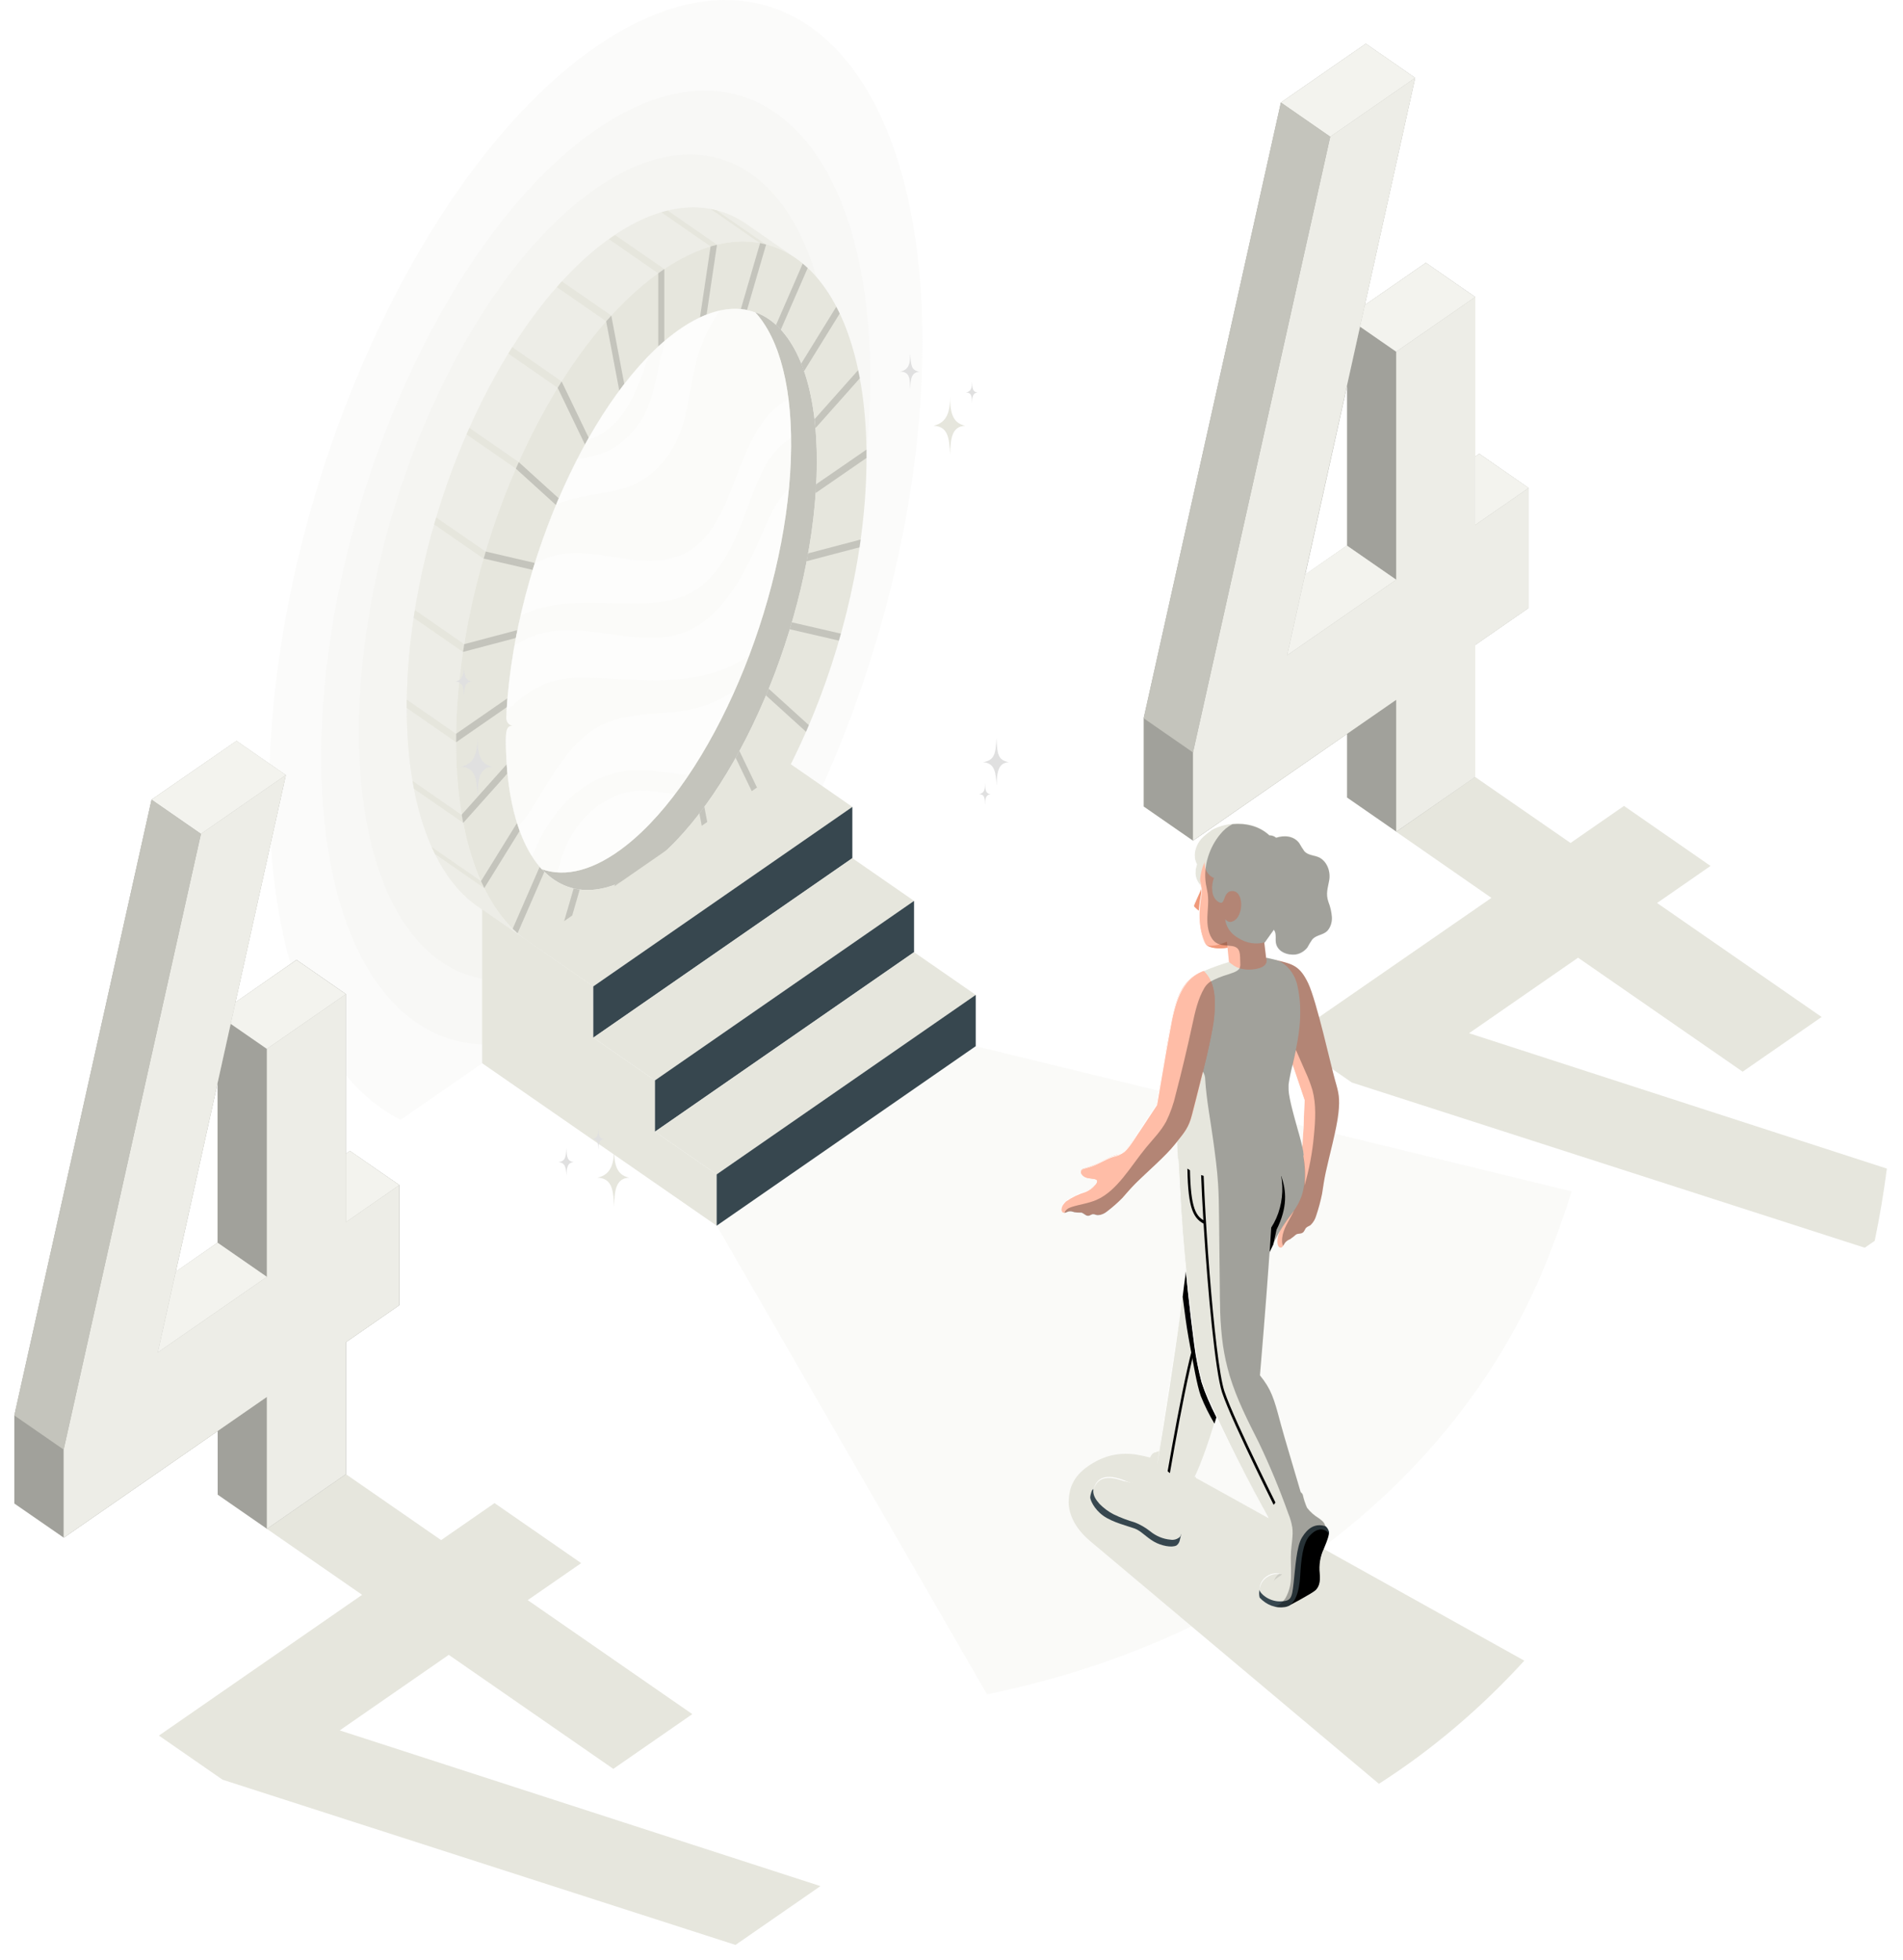 <svg width="531" height="547" viewBox="0 0 531 547" fill="none" xmlns="http://www.w3.org/2000/svg">
<path opacity="0.2" d="M272.257 291.934V277.63L255.044 265.703V251.398L237.83 239.459V225.166L220.626 213.239L146.246 261.924L165.566 275.242V289.547L182.779 301.463V315.779L199.993 327.695V342.011L275.397 472.776C350.067 457.649 407.069 412.024 431.121 353.057C433.903 346.242 436.38 339.375 438.55 332.459L272.257 291.934Z" fill="#E6E6DD"/>
<path opacity="0.15" d="M166.232 13.073C115.905 47.848 75.102 141.045 75.102 221.283C75.102 268.96 89.514 301.335 111.809 312.463L121.015 306.088L211.527 243.388L220.964 236.851C243.095 195.063 257.401 142.958 257.401 95.432C257.362 15.218 216.569 -21.667 166.232 13.073Z" fill="#E6E6DD"/>
<path opacity="0.15" d="M166.232 36.28C123.942 65.491 89.659 143.804 89.659 211.233C89.659 278.662 123.942 309.658 166.232 280.47C208.522 251.282 242.814 172.934 242.814 105.505C242.814 38.077 208.532 7.08 166.232 36.28Z" fill="#E6E6DD"/>
<path opacity="0.15" d="M166.232 52.636C129.737 77.929 100.15 145.763 100.15 204.151C100.15 262.538 129.737 289.396 166.232 264.114C202.726 238.833 232.314 170.987 232.314 112.588C232.314 54.189 202.736 27.331 166.232 52.636Z" fill="#E6E6DD"/>
<path d="M127.264 206.921C127.264 156.335 152.901 97.565 184.518 75.645C198.457 66.001 211.217 65.108 221.138 71.461L208.281 62.535C198.234 55.58 185.097 56.16 170.762 66.105C139.127 88.025 113.499 146.795 113.499 197.381C113.499 225.074 121.179 244.571 133.321 252.963C135.398 254.389 143.116 259.756 146.265 261.935C134.567 253.23 127.264 233.988 127.264 206.921Z" fill="#E6E6DD"/>
<path opacity="0.3" d="M127.264 206.921C127.264 156.335 152.901 97.565 184.518 75.645C198.457 66.001 211.217 65.108 221.138 71.461L208.281 62.535C198.234 55.58 185.097 56.16 170.762 66.105C139.127 88.025 113.499 146.795 113.499 197.381C113.499 225.074 121.179 244.571 133.321 252.963C135.398 254.389 143.116 259.756 146.265 261.935C134.567 253.23 127.264 233.988 127.264 206.921Z" fill="white"/>
<path d="M207.015 86.252C212.01 94.25 214.685 106.978 214.086 123.53C212.647 164.101 192.081 212.369 168.164 231.252C160.9 236.99 154.148 239.366 148.333 238.729C155.597 250.32 167.768 251.978 181.929 240.792C205.856 221.909 226.422 173.676 227.861 133.059C228.846 104.798 220.327 87.677 207.015 86.252Z" fill="#E6E6DD"/>
<path opacity="0.15" d="M207.015 86.252C212.01 94.25 214.685 106.978 214.086 123.53C212.647 164.101 192.081 212.369 168.164 231.252C160.9 236.99 154.148 239.366 148.333 238.729C155.597 250.32 167.768 251.978 181.929 240.792C205.856 221.909 226.422 173.676 227.861 133.059C228.846 104.798 220.327 87.677 207.015 86.252Z" fill="black"/>
<path d="M141.851 98.678L155.616 108.218L156.717 106.444L142.952 96.881C142.575 97.496 142.218 98.04 141.851 98.678Z" fill="#E6E6DD"/>
<path d="M135.533 153.924L121.72 144.407C121.526 145.045 121.343 145.705 121.159 146.354L134.925 155.894C135.118 155.222 135.292 154.561 135.533 153.924Z" fill="#E6E6DD"/>
<path d="M198.321 58.327L212.096 67.902C212.656 68.018 213.217 68.134 213.767 68.273L199.992 58.733C199.442 58.559 198.882 58.432 198.321 58.327Z" fill="#E6E6DD"/>
<path d="M129.206 181.941C129.312 181.222 129.428 180.492 129.544 179.773L115.779 170.233C115.653 170.952 115.537 171.671 115.431 172.401L129.206 181.941Z" fill="#E6E6DD"/>
<path d="M155.384 80.131L169.149 89.671C169.622 89.126 170.115 88.582 170.579 88.06L156.785 78.52C156.331 79.041 155.819 79.586 155.384 80.131Z" fill="#E6E6DD"/>
<path d="M129.273 229.629C129.148 228.992 129.032 228.342 128.916 227.693L128.81 227.404L115.112 217.91C115.238 218.652 115.363 219.382 115.508 220.101L129.273 229.629Z" fill="#E6E6DD"/>
<path d="M186.314 58.756C185.735 58.895 185.136 59.081 184.547 59.255L198.321 68.794C198.92 68.609 199.519 68.447 200.108 68.308L186.314 58.756Z" fill="#E6E6DD"/>
<path d="M185.377 75.089L171.612 65.584C171.323 65.781 171.042 65.943 170.762 66.14L169.922 66.754L183.687 76.294L184.518 75.68L185.377 75.089Z" fill="#E6E6DD"/>
<path d="M130.182 121.224L143.947 130.764L144.758 128.955L130.993 119.415C130.703 119.995 130.442 120.598 130.182 121.224Z" fill="#E6E6DD"/>
<path d="M135.118 247.828C134.809 247.191 134.519 246.553 134.219 245.892L120.464 236.364C120.754 237.025 121.063 237.662 121.372 238.3L135.118 247.828Z" fill="#E6E6DD"/>
<path d="M113.499 197.567L127.265 207.118V206.921C127.265 206.214 127.265 205.484 127.265 204.765L113.49 195.225C113.49 195.944 113.49 196.674 113.49 197.381L113.499 197.567Z" fill="#E6E6DD"/>
<path d="M184.518 75.645C152.901 97.565 127.264 156.335 127.264 206.921C127.264 257.507 152.901 280.772 184.518 258.863C216.134 236.955 241.79 178.185 241.79 127.587C241.79 76.99 216.144 53.737 184.518 75.645ZM227.832 133.059C226.393 173.63 205.827 221.897 181.9 240.78C157.973 259.663 139.764 242.055 141.203 201.45C142.643 160.844 163.228 112.611 187.135 93.728C211.043 74.845 229.281 92.453 227.832 133.059Z" fill="#E6E6DD"/>
<g opacity="0.15">
<path d="M172.8 108.995C173.264 108.38 173.718 107.754 174.191 107.151L170.569 88.06C170.086 88.582 169.603 89.115 169.139 89.66L172.8 108.995Z" fill="black"/>
<path d="M183.677 76.248V96.719C184.237 96.197 184.798 95.687 185.367 95.2V75.077L184.517 75.645L183.677 76.248Z" fill="black"/>
<path d="M195.317 88.582C195.935 88.292 196.554 88.025 197.162 87.793L200.06 68.296C199.471 68.435 198.872 68.597 198.273 68.771L195.317 88.582Z" fill="black"/>
<path d="M148.641 159.024L149.25 157.1L135.533 153.912C135.34 154.561 135.147 155.211 134.963 155.86L148.641 159.024Z" fill="black"/>
<path d="M155.142 140.93L155.915 139.075L144.748 128.944L143.946 130.764L155.142 140.93Z" fill="black"/>
<path d="M239.443 103.291L227.3 116.958C227.397 117.769 227.484 118.592 227.561 119.45L239.935 105.54C239.752 104.798 239.607 104.033 239.443 103.291Z" fill="black"/>
<path d="M141.618 194.831L127.283 204.753C127.283 205.484 127.283 206.202 127.283 206.921V207.118L141.445 197.311C141.474 196.488 141.551 195.654 141.618 194.831Z" fill="black"/>
<path d="M143.937 178.023C144.082 177.293 144.236 176.562 144.381 175.821L129.534 179.75C129.418 180.469 129.302 181.199 129.196 181.918L143.937 178.023Z" fill="black"/>
<path d="M206.725 86.24C207.314 86.298 207.884 86.379 208.445 86.495L213.777 68.215C213.216 68.076 212.656 67.948 212.086 67.832L206.725 86.24Z" fill="black"/>
<path d="M223.572 101.448C223.842 102.132 224.103 102.851 224.354 103.581L234.304 87.504C234.004 86.854 233.685 86.228 233.338 85.614L223.572 101.448Z" fill="black"/>
<path d="M216.54 90.68C216.994 91.097 217.438 91.537 217.873 92.013L225.369 74.787C224.915 74.359 224.461 73.953 223.987 73.559L216.54 90.68Z" fill="black"/>
<path d="M163.227 124.052L164.27 122.163L156.707 106.433L155.606 108.218L163.227 124.052Z" fill="black"/>
<path d="M196.534 225.12C196.08 225.758 195.568 226.372 195.153 226.975L198.775 246.124C199.258 245.602 199.741 245.035 200.205 244.49L196.534 225.12Z" fill="black"/>
<path d="M214.492 192.188C214.24 192.814 213.98 193.428 213.719 194.043L224.914 204.197L225.697 202.354L214.492 192.188Z" fill="black"/>
<path d="M206.319 209.552L205.276 211.453L212.859 227.218C213.226 226.627 213.603 226.059 213.96 225.445L206.319 209.552Z" fill="black"/>
<path d="M220.944 173.653C220.751 174.302 220.568 174.951 220.365 175.589L234.082 178.765C234.275 178.116 234.458 177.467 234.642 176.817L220.944 173.653Z" fill="black"/>
<path d="M225.475 154.422C225.349 155.153 225.224 155.883 225.079 156.602L239.858 152.718C239.964 151.988 240.061 151.269 240.167 150.551L225.475 154.422Z" fill="black"/>
<path d="M241.79 125.455L227.725 135.134C227.725 135.945 227.638 136.756 227.59 137.58L241.79 127.785V127.587C241.79 126.869 241.79 126.162 241.79 125.455Z" fill="black"/>
<path d="M185.367 258.249V237.801C184.807 238.323 184.237 238.833 183.677 239.32V259.443L184.517 258.863C184.798 258.666 185.087 258.446 185.367 258.249Z" fill="black"/>
<path d="M145.009 231.855C144.748 231.148 144.497 230.417 144.256 229.652L134.219 245.881C134.509 246.541 134.818 247.191 135.127 247.816L145.009 231.855Z" fill="black"/>
<path d="M151.897 243.272C151.452 242.832 151.017 242.368 150.592 241.87L143.058 259.165C143.502 259.605 143.956 260.022 144.42 260.428L151.897 243.272Z" fill="black"/>
<path d="M173.399 246.101C172.781 246.379 172.172 246.623 171.564 246.854L168.666 266.294C169.265 266.155 169.864 266.004 170.462 265.83L173.399 246.101Z" fill="black"/>
<path d="M161.759 248.222C161.179 248.153 160.619 248.048 160.059 247.921L154.785 266.12C155.345 266.282 155.905 266.41 156.465 266.525L161.759 248.222Z" fill="black"/>
<path d="M141.589 215.823C141.512 214.989 141.444 214.131 141.387 213.262L128.829 227.322C128.964 228.099 129.099 228.864 129.244 229.641L141.589 215.823Z" fill="black"/>
</g>
<path d="M199.973 342.022L134.538 296.687V253.763L148.313 263.303L165.546 275.254V289.558L182.76 301.474V315.79L199.973 327.706V342.022Z" fill="#E6E6DD"/>
<path d="M148.333 263.326L220.626 213.239L237.83 225.166L165.546 275.254L148.333 263.326Z" fill="#E6E6DD"/>
<path d="M165.546 275.254V289.558L237.83 239.471V225.166L165.546 275.254Z" fill="#37474F"/>
<path d="M165.546 289.558L237.83 239.47L255.044 251.398L182.76 301.474L165.546 289.558Z" fill="#E6E6DD"/>
<path d="M182.76 301.474V315.79L255.044 265.702V251.398L182.76 301.474Z" fill="#37474F"/>
<path d="M182.76 315.79L255.044 265.703L272.257 277.63L199.973 327.706L182.76 315.79Z" fill="#E6E6DD"/>
<path d="M199.973 327.706V342.022L272.257 291.934V277.63L199.973 327.706Z" fill="#37474F"/>
<path d="M220.674 128.179C219.235 168.75 198.66 217.017 174.742 235.912C165.855 242.925 157.76 244.907 151.153 242.531C144.391 235.124 140.527 220.935 141.203 201.473C142.652 160.902 163.228 112.634 187.135 93.751C196.032 86.727 204.146 84.756 210.744 87.144C217.544 94.563 221.37 108.705 220.674 128.179Z" fill="#E6E6DD"/>
<path opacity="0.9" d="M220.674 128.179C219.235 168.75 198.66 217.017 174.742 235.912C165.855 242.925 157.76 244.907 151.153 242.531C144.391 235.124 140.527 220.935 141.203 201.473C142.652 160.902 163.228 112.634 187.135 93.751C196.032 86.727 204.146 84.756 210.744 87.144C217.544 94.563 221.37 108.705 220.674 128.179Z" fill="white"/>
<path opacity="0.1" d="M174.636 215.116C167.169 216.153 160.259 220.369 155.162 226.998C152.408 230.545 150.162 234.614 148.516 239.042C149.311 240.289 150.193 241.452 151.153 242.519C152.575 243.018 154.04 243.321 155.519 243.423C155.906 242.264 156.195 241.047 156.533 239.876C158.204 234.425 161.181 229.688 165.089 226.262C168.998 222.836 173.664 220.874 178.5 220.622C181.813 220.518 185.097 221.237 188.391 221.55C189.695 219.823 190.97 218.072 192.255 216.171C186.421 215.812 180.403 214.421 174.636 215.116ZM173.206 155.755C179.968 156.81 187.348 157.262 193.26 153.112C199.954 148.406 203.132 139.075 206.358 130.625C209.363 122.777 213.468 114.489 220.027 111.452C218.665 100.475 215.4 92.21 210.734 87.109C207.552 86.01 204.197 85.839 200.949 86.611C197.676 91.108 195.292 96.433 193.975 102.19C192.429 108.681 191.888 115.578 189.406 121.618C186.877 127.69 182.586 132.443 177.341 134.983C173.206 136.954 168.714 137.429 164.319 138.24C161.253 138.783 158.223 139.581 155.249 140.628C152.954 146.097 150.91 151.712 149.124 157.448C150.31 156.72 151.545 156.111 152.814 155.628C159.373 153.205 166.444 154.712 173.206 155.755ZM180.123 115.184C182.286 110.698 183.02 105.471 184.209 100.475C184.634 98.608 185.175 96.788 185.677 94.969C184.131 96.275 182.599 97.696 181.079 99.234C178.896 105.598 176.771 111.985 172.742 116.784C170.689 119.198 168.238 121.069 165.546 122.278C165.037 122.483 164.513 122.626 163.981 122.707C162.996 124.446 162.03 126.224 161.083 128.04C163.262 127.83 165.422 127.388 167.536 126.718C172.77 124.834 177.249 120.72 180.132 115.15L180.123 115.184ZM220.693 122.221C218.804 123.395 217.093 124.943 215.632 126.799C212.038 131.529 210.106 137.661 207.904 143.503C204.832 151.826 200.823 160.299 194.148 164.611C189.705 167.474 184.489 168.193 179.495 168.355C169.98 168.668 160.32 167.196 151.018 169.642C149.013 170.168 147.053 170.917 145.164 171.879C144.52 174.654 143.956 177.416 143.473 180.167C145.64 178.792 147.931 177.722 150.303 176.98C164.049 172.807 179.282 181.964 192.448 175.82C202.108 171.288 207.991 159.778 212.734 148.719C214.666 144.21 216.743 139.446 220.075 136.455C220.333 133.696 220.513 130.961 220.616 128.248C220.742 126.104 220.761 124.122 220.732 122.186L220.693 122.221ZM186.401 189.788C178.963 190.113 171.535 189.278 164.097 189.151C160.286 188.902 156.466 189.371 152.776 190.542C149.546 191.853 146.507 193.766 143.773 196.21C142.933 196.929 142.121 197.671 141.319 198.424C141.261 199.456 141.203 200.476 141.165 201.484C140.749 213.25 141.996 223.068 144.536 230.649C146.178 228.939 147.638 226.992 148.883 224.853C153.993 216.565 158.919 207.396 166.666 202.957C174.984 198.192 184.788 199.896 193.83 197.717C197.785 196.748 201.585 195.022 205.083 192.605C206.513 189.39 207.862 186.114 209.131 182.776C208.744 183.054 208.348 183.32 207.952 183.587C201.413 187.887 193.868 189.429 186.44 189.754L186.401 189.788Z" fill="#E6E6DD"/>
<path d="M265.106 110.506C265.106 114.448 264.487 117.948 260.469 118.795C264.584 119.003 264.874 122.272 265.106 126.839C265.241 122.307 265.598 119.003 269.327 118.795C265.482 118.029 265.106 114.448 265.106 110.506Z" fill="#E6E6DD"/>
<path d="M171.348 320.328C171.348 324.269 170.73 327.769 166.712 328.616C170.827 328.824 171.117 332.093 171.348 336.66C171.484 332.116 171.841 328.824 175.57 328.616C171.706 327.839 171.348 324.269 171.348 320.328Z" fill="#E6E6DD"/>
<path d="M141.142 198.893C141.142 200.62 140.872 202.139 139.114 202.51C140.91 202.603 141.046 204.052 141.142 205.987C141.2 204.005 141.355 202.51 142.987 202.51C141.297 202.174 141.142 200.62 141.142 198.893Z" fill="#E6E6DD"/>
<path d="M133.241 205.674C133.241 209.604 132.613 213.105 128.604 213.951C132.719 214.159 133.009 217.428 133.241 222.007C133.366 217.463 133.724 214.171 137.462 213.951C133.598 213.244 133.241 209.604 133.241 205.674Z" fill="#E0E0E0"/>
<path d="M129.473 185.922C129.473 187.951 129.154 189.736 127.097 190.176C129.203 190.28 129.357 191.973 129.473 194.303C129.541 191.984 129.724 190.28 131.647 190.176C129.657 189.782 129.473 187.951 129.473 185.922Z" fill="#E0E0E0"/>
<path d="M253.949 98.66C253.949 100.978 253.9 103.181 251.128 103.702C254.026 103.702 253.833 105.87 253.978 108.652C254.055 105.87 254.258 103.876 256.547 103.749C254.18 103.273 254.248 101.963 253.949 98.66Z" fill="#E0E0E0"/>
<path d="M278.04 205.941C277.837 210.288 277.547 212.166 274.273 212.687C277.605 212.907 277.885 215.562 278.079 219.26C278.185 215.562 278.455 212.873 281.498 212.687C278.368 212.084 278.291 210.346 278.04 205.941Z" fill="#E0E0E0"/>
<path d="M158.037 320.362C157.921 322.901 157.757 323.991 155.844 324.304C157.776 324.431 157.95 325.961 158.066 328.117C158.124 325.961 158.279 324.396 160.056 324.304C158.259 323.933 158.182 322.936 158.037 320.362Z" fill="#E0E0E0"/>
<path d="M271.201 106.473C271.201 107.875 271.201 109.22 269.491 109.533C271.269 109.533 271.133 110.843 271.22 112.524C271.269 110.843 271.385 109.637 272.766 109.556C271.336 109.266 271.375 108.478 271.201 106.473Z" fill="#E0E0E0"/>
<path d="M274.843 218.576C274.843 219.967 274.843 221.311 273.133 221.624C274.901 221.624 274.765 222.946 274.852 224.627C274.901 222.946 275.026 221.729 276.407 221.659C274.978 221.358 275.016 220.57 274.843 218.576Z" fill="#E0E0E0"/>
<path d="M166.953 314.833C166.953 316.224 166.953 317.569 165.243 317.882C167.021 317.882 166.885 319.192 166.972 320.873C167.021 319.192 167.146 317.986 168.527 317.905C167.117 317.627 167.156 316.827 166.953 314.833Z" fill="#E0E0E0"/>
<g filter="url(#filter0_d_1387_3861)">
<path d="M409.916 284.316L440.335 263.243L486.257 295.05L508.291 279.784L462.379 247.977L477.293 237.637L453.144 220.887L438.229 231.227L411.607 212.807L389.563 228.085L416.157 246.551L359.444 285.777L377.189 298.064L520.327 344.176L523.109 342.252C524.475 335.668 525.605 328.948 526.5 322.094L409.916 284.316Z" fill="#E6E6DD"/>
<path d="M412.776 122.624L411.636 123.412V78.877L397.861 69.337L380.821 81.137L394.876 17.731L381.111 8.191L357.416 24.605L319.125 196.417V221.049L332.89 230.589L375.866 200.798V218.545L389.641 228.085L411.607 212.807V175.992L426.512 165.664V132.164L412.776 122.624ZM375.866 148.23L364.207 156.344L375.866 103.695V148.23Z" fill="#E6E6DD"/>
<path opacity="0.3" d="M412.776 122.624L411.636 123.412V78.877L397.861 69.337L380.821 81.137L394.876 17.731L381.111 8.191L357.416 24.605L319.125 196.417V221.049L332.89 230.589L375.866 200.798V218.545L389.641 228.085L411.607 212.807V175.992L426.512 165.664V132.164L412.776 122.624ZM375.866 148.23L364.207 156.344L375.866 103.695V148.23Z" fill="black"/>
<path d="M411.626 142.492V78.877L389.593 94.143V157.77L359.164 178.844L394.876 17.731L371.181 34.145L332.89 205.957V230.543L389.593 191.27V228.085L411.626 212.807V175.992L426.541 165.664V132.164L411.626 142.492Z" fill="#E6E6DD"/>
<path opacity="0.3" d="M411.626 142.492V78.877L389.593 94.143V157.77L359.164 178.844L394.876 17.731L371.181 34.145L332.89 205.957V230.543L389.593 191.27V228.085L411.626 212.807V175.992L426.541 165.664V132.164L411.626 142.492Z" fill="white"/>
<path d="M394.876 17.731L381.111 8.191L357.416 24.605L371.181 34.145L394.876 17.731Z" fill="#E6E6DD"/>
<path opacity="0.5" d="M394.876 17.731L381.111 8.191L357.416 24.605L371.181 34.145L394.876 17.731Z" fill="white"/>
<path d="M397.861 69.337L411.626 78.877L389.592 94.143L379.488 87.142L380.821 81.137L397.861 69.337Z" fill="#E6E6DD"/>
<path opacity="0.5" d="M397.861 69.337L411.626 78.877L389.592 94.143L379.488 87.142L380.821 81.137L397.861 69.337Z" fill="white"/>
<path d="M389.592 157.77L375.818 148.23L364.158 156.31L359.164 178.844L389.592 157.77Z" fill="#E6E6DD"/>
<path opacity="0.5" d="M389.592 157.77L375.818 148.23L364.158 156.31L359.164 178.844L389.592 157.77Z" fill="white"/>
<path d="M426.541 132.164L412.776 122.624L411.626 123.412V142.492L426.541 132.164Z" fill="#E6E6DD"/>
<path opacity="0.5" d="M411.626 142.492L426.541 132.164L412.776 122.624L411.626 123.412V142.492Z" fill="white"/>
<path d="M332.89 205.957L319.125 196.417L357.416 24.605L371.181 34.145L332.89 205.957Z" fill="#E6E6DD"/>
<path opacity="0.15" d="M332.89 205.957L319.125 196.417L357.416 24.605L371.181 34.145L332.89 205.957Z" fill="black"/>
</g>
<g filter="url(#filter1_d_1387_3861)">
<path d="M162.169 432.184L137.99 415.434L123.085 425.762L96.511 407.354L74.468 422.621L101.042 441.028L44.339 480.312L62.084 492.611L205.232 538.723L228.927 522.309L94.792 478.863L125.22 457.778L171.133 489.597L193.176 474.32L147.254 442.512L162.169 432.184Z" fill="#E6E6DD"/>
</g>
<g filter="url(#filter2_d_1387_3861)">
<path d="M97.651 317.159L96.511 317.959V273.378L82.737 263.838L65.697 275.696L79.752 212.289L65.987 202.75L42.291 219.14L4 390.964V415.55L17.804 425.09L60.741 395.345V413.081L74.506 422.621L96.55 407.354V370.528L111.455 360.199V326.699L97.651 317.159ZM60.703 342.765L49.043 350.88L60.703 298.277V342.765Z" fill="#E6E6DD"/>
<path opacity="0.3" d="M97.651 317.159L96.511 317.959V273.378L82.737 263.838L65.697 275.696L79.752 212.289L65.987 202.75L42.291 219.14L4 390.964V415.55L17.804 425.09L60.741 395.345V413.081L74.506 422.621L96.55 407.354V370.528L111.455 360.199V326.699L97.651 317.159ZM60.703 342.765L49.043 350.88L60.703 298.277V342.765Z" fill="black"/>
<path d="M96.511 337.039V273.412L74.468 288.679V352.305L44.039 373.379L79.761 212.266L56.066 228.68L17.765 400.492V425.09L74.468 385.805V422.621L96.511 407.354V370.528L111.416 360.199V326.699L96.511 337.039Z" fill="#E6E6DD"/>
<path opacity="0.3" d="M96.511 337.039V273.412L74.468 288.679V352.305L44.039 373.379L79.761 212.266L56.066 228.68L17.765 400.492V425.09L74.468 385.805V422.621L96.511 407.354V370.528L111.416 360.199V326.699L96.511 337.039Z" fill="white"/>
<path d="M79.761 212.266L65.987 202.726L42.291 219.14L56.066 228.68L79.761 212.266Z" fill="#E6E6DD"/>
<path opacity="0.5" d="M79.761 212.266L65.987 202.726L42.291 219.14L56.066 228.68L79.761 212.266Z" fill="white"/>
<path d="M82.737 263.872L96.511 273.412L74.468 288.679L64.364 281.689L65.697 275.684L82.737 263.872Z" fill="#E6E6DD"/>
<path opacity="0.5" d="M82.737 263.872L96.511 273.412L74.468 288.679L64.364 281.689L65.697 275.684L82.737 263.872Z" fill="white"/>
<path d="M74.468 352.305L60.703 342.766L49.044 350.845L44.04 373.379L74.468 352.305Z" fill="#E6E6DD"/>
<path opacity="0.5" d="M74.468 352.305L60.703 342.766L49.044 350.845L44.04 373.379L74.468 352.305Z" fill="white"/>
<path d="M111.416 326.7L97.651 317.16L96.511 317.959V337.039L111.416 326.7Z" fill="#E6E6DD"/>
<path opacity="0.5" d="M96.511 337.039L111.416 326.7L97.651 317.16L96.511 317.959V337.039Z" fill="white"/>
<path d="M17.765 400.492L4 390.964L42.291 219.14L56.066 228.68L17.765 400.492Z" fill="#E6E6DD"/>
<path opacity="0.15" d="M17.765 400.492L4 390.964L42.291 219.14L56.066 228.68L17.765 400.492Z" fill="black"/>
</g>
<g filter="url(#filter3_d_1387_3861)">
<path d="M329.971 406.384C326.119 404.275 322.042 402.812 317.858 402.037C315.297 401.528 312.682 401.555 310.13 402.119C308.312 402.564 306.552 403.297 304.894 404.298C299.214 407.683 298.393 411.45 298.21 414.638C298.026 417.825 299.494 422.091 304.189 426.032L384.761 493.762C399.426 484.387 413.056 472.844 425.332 459.405C390.325 439.884 333.197 408.042 329.971 406.384Z" fill="#E6E6DD"/>
<path d="M355.753 263.841C360.698 265 362.63 265.406 364.997 270.321C367.364 275.236 371.382 293.504 372.483 297.295C373.585 301.085 373.913 302.465 373.449 306.684C372.976 311.089 370.812 318.913 369.904 323.202C369.479 325.185 369.199 327.12 368.89 329.149C368.462 331.225 367.914 333.262 367.248 335.246C366.963 336.213 366.465 337.07 365.808 337.727C365.403 338.156 364.842 338.202 364.456 338.596C364.07 338.99 363.963 339.686 363.423 340.01C362.882 340.335 362.128 340.149 361.597 340.52C361.073 340.981 360.528 341.407 359.964 341.795C359.446 341.977 358.971 342.307 358.583 342.758C358.235 343.21 357.907 344.23 357.279 344.149C356.651 344.067 356.467 343.256 356.439 342.56C356.461 341.196 356.847 339.875 357.54 338.793C358.156 337.588 358.83 336.427 359.559 335.316C360.268 334.285 360.776 333.077 361.046 331.78C361.268 330.911 361.201 329.81 360.264 330.308C359.172 330.911 358.013 332.163 356.699 331.885C355.791 331.699 355.733 330.841 356.265 330.123C357.138 328.938 357.939 327.679 358.66 326.355C359.394 324.999 360.003 323.573 360.766 322.252C361.178 321.565 361.627 320.911 362.109 320.293C363.442 318.554 363.384 316.178 363.538 313.964C363.751 310.892 363.934 303.01 363.934 303.01L357.945 285.309L355.753 263.841Z" fill="#FFBDA7"/>
<path d="M363.548 313.964C363.606 310.312 363.732 306.661 363.848 303.01C361.916 297.376 359.849 291.174 357.955 285.309C360.042 291.174 362.07 297.067 364.041 302.986C363.886 306.649 363.751 310.312 363.548 313.964Z" fill="white"/>
<path d="M322.359 401.307C324.059 400.588 325.325 400.519 325.305 401.527C325.075 402.77 324.708 403.971 324.214 405.098L322.861 407.335L322.214 409.537C322.214 409.537 321.422 410.696 321.374 410.812C321.325 410.928 321.065 406.697 321.065 406.697C321.065 406.697 320.108 401.829 322.359 401.307Z" fill="#E6E6DD"/>
<path d="M340.616 315.25C340.616 315.25 336.752 320.756 334.463 331.073C332.35 340.661 330.737 350.398 329.633 360.226C329.082 364.619 328.193 370.16 326.88 378.773C325.865 385.403 322.678 405.735 322.678 405.735C322.678 405.735 324.513 409.398 326.735 410.511C329.923 412.11 332.994 411.38 333.4 407.961C333.4 407.961 335.506 403.927 338.703 393.517C340.24 388.739 341.468 383.825 342.374 378.819C342.69 375.678 342.784 372.509 342.654 369.349L355.482 342.584C356.9 339.651 358.599 336.928 360.544 334.469C361.746 332.994 362.688 331.243 363.316 329.323C365.441 322.368 362.35 313.013 362.35 313.013L340.616 315.25Z" fill="#E6E6DD"/>
<path d="M329.681 360.215C327.614 375.458 325.247 390.643 322.726 405.782C324.948 390.573 327.324 375.4 329.681 360.215Z" fill="white"/>
<path d="M324.677 417.501L323.991 417.338C324.04 417.025 329.179 385.287 332.772 371.957C336.366 358.627 345.784 332.151 345.88 331.885L346.528 332.221C346.431 332.476 337.032 358.94 333.448 372.224C329.865 385.508 324.735 417.188 324.677 417.501Z" fill="black"/>
<path d="M357.501 324.164H336.434C335.663 326.409 335.017 328.714 334.502 331.061C332.554 339.889 331.054 348.851 330.01 357.896C330.522 362.034 331.101 366.289 331.633 369.21C333.053 376.93 333.941 382.378 335.062 385.566C336.143 388.26 337.42 390.836 338.877 393.262C340.378 388.581 341.576 383.768 342.461 378.866C342.777 375.724 342.871 372.556 342.741 369.395L355.299 343.256L356.197 339.141C359.317 332.916 358.96 328.245 357.501 324.164Z" fill="black"/>
<path d="M305.087 411.589C304.711 411.38 304.247 413.154 304.208 413.791C304.17 414.429 305.174 417.026 307.811 418.938C310.449 420.851 314.979 421.917 316.679 422.555C318.379 423.192 319.741 424.873 321.982 426.183C323.972 427.342 326.976 427.956 328.29 427.249C328.544 427.068 328.761 426.823 328.928 426.531C329.095 426.238 329.207 425.906 329.256 425.557C329.613 424.247 329.584 423.946 329.449 423.899L305.087 411.589Z" fill="#37474F"/>
<path d="M330.386 421.001C330.213 422.34 329.844 423.631 329.295 424.815C328.911 425.162 328.473 425.414 328.007 425.555C327.541 425.696 327.056 425.724 326.581 425.638C324.535 425.462 322.565 424.638 320.872 423.25C319.578 422.24 318.182 421.434 316.718 420.851C314.703 420.268 312.724 419.516 310.797 418.602C309.358 417.873 308.02 416.888 306.826 415.681C305.86 414.591 304.962 413.362 305.059 411.832C305.275 410.869 305.735 410.01 306.375 409.373C307.015 408.736 307.804 408.352 308.633 408.274C310.22 408.177 311.806 408.465 313.298 409.12C314.748 409.709 316.248 410.098 317.771 410.279C318.814 410.383 320.041 411.438 320.852 410.337C321.818 409.062 322.195 406.048 322.842 404.541C322.948 404.298 323.093 404.031 323.316 403.973C323.538 403.915 323.905 404.24 324.108 404.564C325.053 405.981 326.265 407.109 327.643 407.856C331.372 410.07 333.101 408.9 333.101 408.9L333.449 407.972C333.449 407.972 334.192 408.471 333.246 410.557C332.447 412.273 331.775 414.069 331.237 415.924C330.767 417.564 330.481 419.271 330.386 421.001Z" fill="#E6E6DD"/>
<path d="M305.087 411.832C306.256 406.639 311.163 408.03 314.332 409.34C315.454 409.815 316.617 410.137 317.8 410.302C316.605 410.238 315.423 409.985 314.283 409.549C311.154 408.39 306.449 406.906 305.087 411.867V411.832Z" fill="white"/>
<path d="M313.994 409.352C312.4 409.526 311.965 412.621 311.965 412.621C313.393 413.541 314.947 414.145 316.554 414.406C317.671 414.638 318.82 414.361 319.775 413.63C320.731 412.899 321.425 411.766 321.722 410.453C322.398 407.868 321.78 404.251 321.654 403.081C321.581 402.678 321.641 402.258 321.821 401.907C322.001 401.557 322.288 401.304 322.62 401.203C322.347 401.233 322.081 401.331 321.841 401.49C321.6 401.649 321.39 401.866 321.222 402.127C321.054 402.388 320.933 402.688 320.866 403.007C320.799 403.327 320.788 403.66 320.833 403.985C320.881 405.376 320.833 408.123 320.34 409.039C319.848 409.954 317.384 410.36 313.994 409.352Z" fill="#E6E6DD"/>
<path d="M353.927 315.25C356.247 318.541 357.605 322.653 357.791 326.958C357.95 331.14 356.857 335.251 354.71 338.55C353.908 352.645 351.589 379.781 351.589 379.781C354.69 383.607 355.453 386.087 357.289 392.949C358.38 397.122 362.476 410.534 363.49 414.267C358.061 415.066 355.106 421.546 355.106 421.546C355.106 421.546 345.542 404.599 340.944 394.63C337.534 387.258 335.96 384.569 334.946 380.21C333.69 374.774 333.352 371.969 332.231 362.823C331.111 353.677 330.039 342.039 329.488 333.02C328.937 324.002 328.522 314.474 328.522 314.474L353.927 315.25Z" fill="#E6E6DD"/>
<path d="M355.144 421.511C349.571 411.658 344.103 401.69 339.312 391.257C337.736 388.215 336.382 385.015 335.264 381.694C334.37 378.281 333.686 374.794 333.217 371.261C330.751 352.428 329.19 333.441 328.541 314.393L329.353 328.65C330.087 342.92 331.565 357.12 333.458 371.215C334.144 375.852 334.859 380.639 336.617 384.905C342.255 397.495 348.44 409.721 355.144 421.535V421.511Z" fill="white"/>
<path d="M341.63 384.175C338.819 375.574 335.448 328.755 335.622 312.573H334.917C334.859 317.986 335.197 326.807 335.776 336.486C333.487 335.095 332.009 332.545 332.009 319.725H331.304C331.304 332.615 332.705 335.733 335.834 337.46C337.013 356.633 339.119 378.808 340.973 384.499C343.726 392.915 358.09 421.349 358.226 421.593L358.834 421.152C358.689 420.897 344.364 392.532 341.63 384.175Z" fill="black"/>
<path d="M354.352 420.074C353.492 421.535 352.517 422.566 354.961 424.514C356.893 426.009 356.96 427.215 357.55 428.814C357.933 430.374 358.09 432.001 358.013 433.625C358.013 433.625 361.259 427.748 360.312 423.957C359.366 420.167 354.352 420.074 354.352 420.074Z" fill="#E6E6DD"/>
<path d="M364.756 416.712C365.67 417.87 366.745 418.827 367.934 419.541C368.755 420.155 369.605 420.7 369.866 421.859C369.866 421.987 369.383 422.682 369.392 422.81C369.434 423.362 369.418 423.919 369.344 424.467C369.16 426.38 368.291 427.794 368.098 429.695C368.035 430.454 367.922 431.206 367.76 431.944C367.621 432.842 367.559 433.755 367.576 434.668C367.528 435.618 367.47 436.569 367.431 437.52C367.388 437.924 367.388 438.333 367.431 438.737C367.499 439.142 362.109 442.4 359.935 443.651C359.807 443.726 359.674 443.792 359.539 443.849C358.213 444.282 356.801 444.117 355.569 443.385C351.242 441.495 351.512 439.618 351.512 439.618C351.534 438.84 351.739 438.085 352.103 437.441C352.467 436.797 352.976 436.29 353.57 435.978C353.833 435.794 354.111 435.642 354.4 435.526C355.477 435.046 356.651 434.977 357.762 435.329C357.981 434.557 358.083 433.744 358.061 432.929C358.15 431.711 358.166 430.487 358.11 429.266C357.918 427.887 357.472 426.576 356.806 425.429C355.888 423.911 354.874 421.952 354.265 420.885C353.657 419.819 353.492 417.246 357.095 414.151C360.554 411.195 363.084 411.832 363.577 413.049C363.851 414.321 364.247 415.55 364.756 416.712Z" fill="#E6E6DD"/>
<path d="M351.454 439.629C351.454 436.047 355.26 434.251 357.743 435.306C355.202 434.738 351.821 436.152 351.454 439.629Z" fill="white"/>
<path opacity="0.1" d="M355.453 437.183C355.742 436.299 356.288 435.57 356.989 435.132C357.244 435.167 357.496 435.225 357.743 435.306C357.308 435.804 355.753 436.546 355.453 437.183Z" fill="black"/>
<path d="M370.368 422.984C371.334 423.471 370.532 425.302 369.402 428.142C368.381 430.241 367.973 432.688 368.243 435.097C368.475 437.612 367.982 438.841 367.074 439.734C366.166 440.626 359.423 444.162 359.423 444.162C361.027 441.732 361.956 438.761 362.08 435.665C362.447 430.124 362.891 426.565 365.19 424.143C365.905 423.449 366.753 422.979 367.657 422.777C368.561 422.574 369.492 422.646 370.368 422.984Z" fill="black"/>
<path d="M351.454 439.618C351.56 440.707 354.139 442.91 357.182 442.863C360.225 442.817 360.486 442.04 360.959 437.763C361.433 433.486 361.761 427.539 363.307 425.012C364.852 422.485 366.881 420.955 369.846 421.882C370.184 422.08 371.102 423.181 370.764 424.201C370.764 424.201 370.764 423.389 369.547 422.961C368.503 422.601 367.257 422.636 365.519 424.444C363.48 426.542 363.026 431.492 362.795 435.735C362.563 439.977 361.462 444.046 358.535 444.428C357.271 444.634 355.986 444.506 354.768 444.053C353.55 443.601 352.429 442.835 351.483 441.809C351.3 441.096 351.29 440.336 351.454 439.618Z" fill="#37474F"/>
<path d="M334.009 237.227C333.615 236.561 333.372 235.783 333.304 234.97C333.236 234.157 333.346 233.337 333.622 232.59C334.115 231.083 335.139 229.495 338.124 227.64C341.679 225.438 351.435 223.862 356.265 231.524C356.96 232.683 347.359 254.301 347.832 258.787C345.34 255.646 337.119 244.599 337.119 244.599C335.187 243.602 333.99 242.756 333.574 240.554C333.424 239.417 333.576 238.253 334.009 237.227Z" fill="#E6E6DD"/>
<path d="M337.119 244.541C334.221 243.625 332.376 240.577 334.009 237.192C332.772 240.67 334.424 243.197 337.119 244.541Z" fill="white"/>
<path d="M334.009 237.227C332.791 235.627 333.091 233.054 334.009 231.338C335.074 229.674 336.496 228.388 338.124 227.617C337.381 228.13 336.665 228.695 335.979 229.31C333.96 230.99 332.453 234.526 334.047 237.227H334.009Z" fill="white"/>
<path d="M335.477 243.382C335.477 243.382 332.84 248.54 333.139 248.969C333.746 249.548 334.392 250.064 335.071 250.511L335.477 243.382Z" fill="#F0997A"/>
<path d="M335.477 243.382C334.82 245.04 334.028 246.604 333.381 248.25C333.294 248.517 333.11 248.83 333.236 249.016C333.402 249.245 333.597 249.441 333.815 249.595C333.555 249.421 333.12 249.282 333.062 248.865C333.594 246.882 334.411 245.026 335.477 243.382Z" fill="white"/>
<path d="M338.742 233.946C336.974 234.955 335.448 236.578 334.878 241.226C334.733 242.443 335.526 244.101 335.168 245.712C333.632 252.667 335.458 258.463 336.578 259.68C337.332 260.538 341.292 260.92 343.34 260.225C345.939 259.355 351.59 256.295 354.285 251.415C357.453 245.619 358.149 237.969 354.661 234.874C349.745 230.515 340.626 232.88 338.742 233.946Z" fill="#FFBDA7"/>
<path d="M334.897 241.226C334.897 242.802 335.67 244.344 335.226 245.955C334.405 250.441 334.347 255.774 336.597 259.68C334.125 255.901 334.125 250.407 335.071 245.909C335.516 244.379 334.781 242.814 334.897 241.272V241.226Z" fill="white"/>
<path d="M352.256 254.695L353.28 263.239C354.874 263.644 355.019 265.905 354.246 267.609L354.623 270.02L343.726 272.361L342.509 260.41L352.256 254.695Z" fill="#FFBDA7"/>
<path d="M336.81 259.854C337.776 260.468 339.756 260.92 342.519 260.457L342.355 258.764C341.478 259.159 340.577 259.469 339.66 259.691C338.722 259.915 337.761 259.969 336.81 259.854Z" fill="#F0997A"/>
<path d="M336.134 236.427C336.06 237.43 336.279 238.432 336.753 239.263C337.227 240.094 337.927 240.702 338.732 240.982C338.302 242.093 338.141 243.326 338.269 244.541C338.305 245.259 338.511 245.949 338.864 246.53C339.217 247.112 339.701 247.56 340.259 247.822C341.022 248.135 341.224 247.729 341.524 246.999C341.91 245.967 342.403 244.39 344.248 244.68C346.363 245.028 346.924 248.853 345.687 251.357C345.45 251.886 345.108 252.338 344.693 252.673C344.277 253.009 343.799 253.217 343.301 253.281C343.027 253.276 342.757 253.201 342.509 253.062C342.261 252.922 342.04 252.72 341.862 252.47C341.862 252.47 341.997 255.808 345.581 257.79C347.823 259.221 350.419 259.633 352.893 258.95C354.559 256.729 356.13 254.408 357.598 251.995C361.462 245.225 362.283 232.834 355.666 230.608C355.347 230.504 349.329 229.449 346.392 230.26C337.341 232.578 336.153 235.905 336.134 236.427Z" fill="#E6E6DD"/>
<path d="M352.469 229.739C351.668 230.43 351.119 231.463 350.933 232.625C350.85 233.204 350.896 233.799 351.065 234.351C351.235 234.902 351.522 235.39 351.899 235.766C353.831 237.586 356.845 235.465 357.202 232.776C357.608 229.599 354.42 228 352.469 229.739Z" fill="#E6E6DD"/>
<path d="M354.043 230.747C352.063 232.208 350.826 235.65 351.879 238.131C352.169 238.803 352.575 239.406 352.845 240.113C353.608 242.374 352.497 244.866 352.256 247.288C352.091 249.211 352.368 251.152 353.058 252.899C353.715 254.186 355.164 254.51 355.743 255.855C356.139 256.782 355.869 257.918 356.023 258.95C356.361 261.164 358.544 262.23 360.428 262.277C361.224 262.361 362.027 262.235 362.778 261.906C363.529 261.578 364.211 261.055 364.775 260.375C365.207 259.57 365.678 258.796 366.185 258.057C367.306 256.794 369.083 256.898 370.32 255.739C370.777 255.254 371.135 254.65 371.366 253.972C371.598 253.295 371.696 252.563 371.653 251.832C371.539 250.369 371.212 248.941 370.687 247.613C369.885 245.295 370.523 243.799 370.928 241.446C371.118 240.175 370.943 238.865 370.43 237.729C369.918 236.594 369.099 235.701 368.108 235.198C366.746 234.549 365.084 234.654 363.983 233.483C363.461 232.741 362.971 231.967 362.515 231.164C360.447 228.44 356.371 229.043 354.043 230.747Z" fill="#E6E6DD"/>
<path d="M361.819 270.228C361.385 268.811 360.697 267.526 359.804 266.463C358.911 265.399 357.835 264.584 356.651 264.073C355.685 263.725 353.28 263.239 353.28 263.239C353.83 264.745 352.903 265.742 351.271 266.194C349.174 266.786 345.977 266.844 343.804 265.116L342.915 264.456C340.543 265.155 338.203 265.999 335.902 266.983C335.429 267.249 332.811 268.304 328.696 279.397C326.938 284.138 327.459 288.949 330.695 292.368C330.879 295.371 329.266 302.129 329.266 302.129C328.445 307.769 328.257 313.515 328.706 319.215C328.706 319.215 330.637 325.358 345.958 325.289C357.81 325.289 363.77 318.334 363.77 318.334C363.625 314.856 359.066 302.65 359.52 298.547C360.225 292.565 364.794 281.843 361.819 270.228Z" fill="#E6E6DD"/>
<path d="M335.902 266.983C339.022 270.031 339.264 274.216 338.8 279.861C338.336 285.506 333.613 303.149 332.647 306.985C331.681 310.822 330.299 312.155 327.865 315.262C325.431 318.369 319.741 323.307 316.911 326.135C315.597 327.445 314.428 328.813 313.182 330.238C311.821 331.616 310.381 332.879 308.874 334.017C308.169 334.596 307.349 334.94 306.498 335.014C305.957 335.014 305.484 334.713 304.972 334.759C304.46 334.806 304.006 335.292 303.445 335.176C302.885 335.061 302.325 334.377 301.716 334.295C301.071 334.306 300.426 334.271 299.784 334.191C299.275 333.965 298.727 333.897 298.19 333.994C297.688 334.11 296.925 334.701 296.452 334.203C295.978 333.704 296.239 332.904 296.548 332.313C297.231 331.207 298.193 330.394 299.292 329.995C300.379 329.456 301.491 328.995 302.624 328.616C303.69 328.272 304.68 327.651 305.522 326.796C306.121 326.251 306.604 325.3 305.609 325.057C304.431 324.767 302.875 324.964 301.938 323.817C301.301 323.028 301.678 322.298 302.46 322.089C303.746 321.749 305.009 321.291 306.237 320.722C307.493 320.142 308.681 319.412 309.946 318.879C310.621 318.617 311.308 318.404 312.004 318.241C313.936 317.766 315.047 315.807 316.244 314.126C317.925 311.808 320.814 307.38 322.774 304.203L325.74 286.99C327.614 277.647 328.271 269.811 335.902 266.983Z" fill="#FFBDA7"/>
<path d="M338.781 279.861C338.027 284.961 336.991 289.995 335.68 294.93C335.583 295.336 335.477 295.73 335.38 296.089C334.192 300.923 333.043 305.282 332.618 306.974C331.748 310.452 330.521 311.889 328.483 314.439L327.836 315.251C325.296 318.485 319.712 323.295 316.882 326.135C315.578 327.445 314.399 328.801 313.163 330.227C311.798 331.609 310.356 332.875 308.845 334.017C308.139 334.592 307.319 334.932 306.469 335.003C305.928 335.061 305.454 334.701 304.943 334.748C304.431 334.794 303.977 335.281 303.416 335.165C302.856 335.049 302.296 334.365 301.687 334.296C301.042 334.303 300.397 334.264 299.755 334.18C299.245 333.959 298.698 333.891 298.161 333.983C298.007 333.983 297.823 334.11 297.63 334.191L297.389 334.284C297.28 334.333 297.166 334.364 297.05 334.377C296.942 334.403 296.831 334.4 296.724 334.368C296.617 334.335 296.517 334.275 296.432 334.191C295.901 333.635 296.21 332.905 296.519 332.314C297.202 331.207 298.164 330.394 299.263 329.995C300.349 329.452 301.462 328.988 302.595 328.604C303.661 328.261 304.651 327.639 305.493 326.784C306.092 326.239 306.575 325.301 305.58 325.046C304.402 324.756 302.846 324.953 301.919 323.817C301.272 323.017 301.649 322.287 302.431 322.078C303.717 321.739 304.98 321.281 306.208 320.71C307.464 320.131 308.662 319.4 309.917 318.879C310.59 318.609 311.277 318.396 311.975 318.241C313.907 317.766 315.018 315.795 316.215 314.126C317.896 311.808 320.784 307.368 322.755 304.192L325.711 286.978C327.585 277.589 328.271 269.753 335.873 266.936C336.658 267.7 337.314 268.636 337.805 269.695C339.099 272.431 339.128 275.758 338.781 279.861Z" fill="#FFBDA7"/>
<path d="M296.394 334.203C296.214 333.984 296.106 333.693 296.092 333.386C296.078 333.078 296.158 332.775 296.317 332.534C297.041 330.853 298.616 330.134 300.007 329.566C300.931 329.045 301.904 328.656 302.904 328.407C303.854 328.055 304.746 327.51 305.542 326.796C304.789 327.607 303.909 328.229 302.953 328.627C301.023 329.195 299.17 330.085 297.447 331.27C296.809 331.885 295.698 333.171 296.432 334.157L296.394 334.203Z" fill="white"/>
<path d="M301.939 323.863C300.741 322.217 303.059 322.008 303.928 321.661C306.227 320.953 308.256 319.435 310.516 318.67C311.675 318.457 312.784 317.956 313.772 317.198C315.346 315.702 317.037 312.7 318.341 310.811L322.688 304.169C323.654 298.373 325.19 289.343 326.339 283.454C327.566 276.499 329.449 269.069 335.902 266.983C329.546 269.15 327.691 276.534 326.513 283.501C325.354 289.482 323.963 298.234 322.871 304.366L318.486 310.996C317.143 312.897 315.491 315.842 313.859 317.383C312.858 318.143 311.736 318.645 310.565 318.855C308.304 319.609 306.247 321.093 303.948 321.753C303.069 322.089 300.77 322.24 301.939 323.898V323.863Z" fill="white"/>
<path opacity="0.3" d="M357.743 342.387C357.742 342.837 357.846 343.278 358.042 343.662C358.245 343.36 358.419 342.989 358.593 342.758C358.981 342.307 359.455 341.977 359.974 341.796C360.537 341.407 361.082 340.981 361.607 340.52C362.128 340.149 362.824 340.37 363.432 340.01C364.041 339.651 364.06 339.014 364.466 338.596C364.871 338.179 365.432 338.156 365.818 337.727C366.475 337.07 366.972 336.213 367.257 335.246C367.923 333.263 368.472 331.225 368.9 329.149C369.209 327.12 369.489 325.185 369.914 323.202C370.822 318.914 372.986 311.089 373.459 306.684C373.913 302.465 373.585 301.074 372.493 297.295C371.401 293.516 367.373 275.271 365.007 270.321C362.766 265.685 360.901 265.059 356.497 264.015L356.236 263.934L355.791 263.818L355.444 263.726L354.999 263.621L354.738 263.563L354.101 263.413L353.618 263.308H353.492H353.289L352.778 259.031H352.903C353.686 257.872 354.545 256.771 355.444 255.472C355.553 255.624 355.647 255.792 355.724 255.971C356.129 256.898 355.849 258.022 356.004 259.054C356.342 261.28 358.525 262.335 360.409 262.392C361.206 262.472 362.007 262.343 362.758 262.012C363.509 261.682 364.191 261.159 364.756 260.48C365.191 259.677 365.662 258.904 366.166 258.162C367.286 256.898 369.064 257.002 370.31 255.843C370.766 255.356 371.123 254.749 371.353 254.069C371.582 253.39 371.678 252.656 371.633 251.925C371.524 250.461 371.197 249.032 370.667 247.706C369.866 245.387 370.503 243.892 370.909 241.551C371.1 240.279 370.926 238.968 370.416 237.831C369.905 236.694 369.088 235.798 368.098 235.291C366.726 234.642 365.065 234.758 363.963 233.576C363.444 232.833 362.957 232.06 362.505 231.257C360.959 229.229 358.303 229.055 356.081 229.797C355.532 229.34 354.875 229.108 354.207 229.136C351.193 226.331 347.262 225.658 343.891 225.983C342.622 226.622 341.475 227.565 340.519 228.753C337.486 232.358 335.689 237.656 336.482 242.663C336.636 243.602 336.878 244.507 337.003 245.445C337.322 247.845 336.878 250.291 336.887 252.725C336.897 255.159 337.534 257.849 339.293 259.042C340.626 259.935 342.258 259.761 343.775 259.993C346.267 260.376 345.977 262.219 346.074 264.757C346.116 265.146 346.089 265.541 345.996 265.916C345.958 266.052 345.899 266.178 345.823 266.287C345.175 267.249 343.34 267.632 342.529 267.957C340.92 268.424 339.349 269.06 337.834 269.858C337.138 270.282 336.535 270.897 336.076 271.654C334.231 274.761 333.448 278.459 332.666 282.087C331.941 285.448 331.178 288.81 330.377 292.148C329.655 295.178 328.902 298.191 328.116 301.19C327.505 303.918 326.589 306.535 325.392 308.968C323.895 311.715 321.75 313.848 319.818 316.189C315.443 321.498 311.782 328.291 305.928 330.841C303.677 331.815 301.262 332.082 298.953 332.824C298.152 333.079 297.244 333.589 297.021 334.481C297.137 334.468 297.251 334.437 297.36 334.388L297.601 334.296C297.794 334.215 297.978 334.133 298.132 334.087C298.669 333.995 299.216 334.063 299.726 334.284C300.368 334.368 301.013 334.407 301.658 334.4C302.267 334.47 302.721 335.142 303.387 335.269C304.054 335.397 304.353 334.898 304.914 334.852C305.474 334.806 305.879 335.165 306.44 335.107C307.29 335.036 308.11 334.696 308.816 334.122C310.327 332.98 311.769 331.713 313.134 330.331C314.37 328.906 315.549 327.549 316.853 326.24C319.683 323.4 325.267 318.589 327.807 315.355L328.454 314.543C330.483 312.005 331.71 310.579 332.579 307.09C333.004 305.398 334.154 301.039 335.342 296.205L335.641 295.046C336.087 295.698 336.321 296.522 336.298 297.365C336.655 302.998 337.776 308.701 338.539 314.312C339.08 318.311 339.631 322.31 339.882 326.344C340.075 329.265 340.104 332.14 340.143 335.107L340.374 355.972C340.374 357.131 340.374 358.29 340.423 359.519C340.435 362.803 340.622 366.082 340.983 369.337C341.298 372.206 341.818 375.037 342.538 377.799C342.712 378.472 342.896 379.144 343.098 379.816C345.098 386.481 348.237 392.567 351.261 398.572C354.328 404.988 357.08 411.614 359.501 418.417C359.997 419.606 360.361 420.869 360.583 422.172C360.892 424.421 360.38 426.705 360.235 428.977C360.09 431.249 360.302 433.428 360.235 435.653C360.277 437.893 359.736 440.093 358.689 441.948C357.934 443.115 356.889 443.964 355.704 444.37C356.633 444.564 357.579 444.599 358.515 444.475C359.055 444.415 359.576 444.2 360.032 443.849C362.422 442.639 364.757 441.277 367.026 439.768C367.934 438.899 368.426 437.659 368.204 435.132C367.925 432.724 368.33 430.274 369.354 428.177C369.973 426.902 370.448 425.534 370.764 424.108C371.005 423.123 370.155 422.103 369.798 421.906C369.556 420.747 368.706 420.19 367.866 419.587C366.68 418.874 365.608 417.916 364.698 416.759C364.175 415.592 363.769 414.355 363.49 413.073C363.366 412.791 363.175 412.56 362.94 412.412C361.452 407.277 358.216 396.601 357.26 392.973C355.463 386.099 354.661 383.618 351.56 379.793C351.56 379.793 353.27 359.763 354.265 345.192L355.463 342.677C355.588 342.41 355.714 342.155 355.849 341.9C357.19 339.276 358.758 336.828 360.525 334.597C360.699 334.377 360.872 334.122 361.046 333.878C360.785 334.4 360.534 334.922 360.244 335.432C359.095 337.541 357.656 339.802 357.743 342.387ZM363.654 318.485L363.77 318.357C363.712 317.603 363.592 316.858 363.413 316.132C363.191 315.146 362.882 313.975 362.544 312.712C362.437 312.318 362.321 311.912 362.205 311.553C361.809 310.139 361.384 308.632 360.998 307.171C360.872 306.719 360.756 306.267 360.65 305.827C360.544 305.386 360.399 304.853 360.293 304.389C360.187 303.925 360.138 303.728 360.071 303.404C360.071 303.3 360.022 303.184 360.003 303.079C359.984 302.975 359.916 302.65 359.877 302.453C359.8 302.071 359.733 301.711 359.684 301.364L359.626 300.981C359.622 300.892 359.622 300.803 359.626 300.715C359.598 300.546 359.579 300.376 359.568 300.205V299.857C359.559 299.648 359.559 299.439 359.568 299.231C359.558 299.03 359.558 298.829 359.568 298.628C359.829 296.829 360.188 295.051 360.641 293.308C360.95 291.963 361.297 290.526 361.607 288.995C362.524 291.047 363.413 293.099 364.302 295.162C365.065 296.793 365.711 298.5 366.234 300.263C367.296 304.273 367.035 308.62 366.63 312.805C366.205 317.578 365.324 322.277 364.002 326.807C364.285 324.03 364.167 321.214 363.654 318.485Z" fill="black"/>
</g>
<defs>
<filter id="filter0_d_1387_3861" x="315.125" y="8.191" width="215.375" height="343.985" filterUnits="userSpaceOnUse" color-interpolation-filters="sRGB">
<feFlood flood-opacity="0" result="BackgroundImageFix"/>
<feColorMatrix in="SourceAlpha" type="matrix" values="0 0 0 0 0 0 0 0 0 0 0 0 0 0 0 0 0 0 127 0" result="hardAlpha"/>
<feOffset dy="4"/>
<feGaussianBlur stdDeviation="2"/>
<feComposite in2="hardAlpha" operator="out"/>
<feColorMatrix type="matrix" values="0 0 0 0 0 0 0 0 0 0 0 0 0 0 0 0 0 0 0.25 0"/>
<feBlend mode="normal" in2="BackgroundImageFix" result="effect1_dropShadow_1387_3861"/>
<feBlend mode="normal" in="SourceGraphic" in2="effect1_dropShadow_1387_3861" result="shape"/>
</filter>
<filter id="filter1_d_1387_3861" x="40.339" y="407.354" width="192.588" height="139.369" filterUnits="userSpaceOnUse" color-interpolation-filters="sRGB">
<feFlood flood-opacity="0" result="BackgroundImageFix"/>
<feColorMatrix in="SourceAlpha" type="matrix" values="0 0 0 0 0 0 0 0 0 0 0 0 0 0 0 0 0 0 127 0" result="hardAlpha"/>
<feOffset dy="4"/>
<feGaussianBlur stdDeviation="2"/>
<feComposite in2="hardAlpha" operator="out"/>
<feColorMatrix type="matrix" values="0 0 0 0 0 0 0 0 0 0 0 0 0 0 0 0 0 0 0.25 0"/>
<feBlend mode="normal" in2="BackgroundImageFix" result="effect1_dropShadow_1387_3861"/>
<feBlend mode="normal" in="SourceGraphic" in2="effect1_dropShadow_1387_3861" result="shape"/>
</filter>
<filter id="filter2_d_1387_3861" x="0" y="202.726" width="115.455" height="230.363" filterUnits="userSpaceOnUse" color-interpolation-filters="sRGB">
<feFlood flood-opacity="0" result="BackgroundImageFix"/>
<feColorMatrix in="SourceAlpha" type="matrix" values="0 0 0 0 0 0 0 0 0 0 0 0 0 0 0 0 0 0 127 0" result="hardAlpha"/>
<feOffset dy="4"/>
<feGaussianBlur stdDeviation="2"/>
<feComposite in2="hardAlpha" operator="out"/>
<feColorMatrix type="matrix" values="0 0 0 0 0 0 0 0 0 0 0 0 0 0 0 0 0 0 0.25 0"/>
<feBlend mode="normal" in2="BackgroundImageFix" result="effect1_dropShadow_1387_3861"/>
<feBlend mode="normal" in="SourceGraphic" in2="effect1_dropShadow_1387_3861" result="shape"/>
</filter>
<filter id="filter3_d_1387_3861" x="292.091" y="225.83" width="137.241" height="275.932" filterUnits="userSpaceOnUse" color-interpolation-filters="sRGB">
<feFlood flood-opacity="0" result="BackgroundImageFix"/>
<feColorMatrix in="SourceAlpha" type="matrix" values="0 0 0 0 0 0 0 0 0 0 0 0 0 0 0 0 0 0 127 0" result="hardAlpha"/>
<feOffset dy="4"/>
<feGaussianBlur stdDeviation="2"/>
<feComposite in2="hardAlpha" operator="out"/>
<feColorMatrix type="matrix" values="0 0 0 0 0 0 0 0 0 0 0 0 0 0 0 0 0 0 0.25 0"/>
<feBlend mode="normal" in2="BackgroundImageFix" result="effect1_dropShadow_1387_3861"/>
<feBlend mode="normal" in="SourceGraphic" in2="effect1_dropShadow_1387_3861" result="shape"/>
</filter>
</defs>
</svg>
